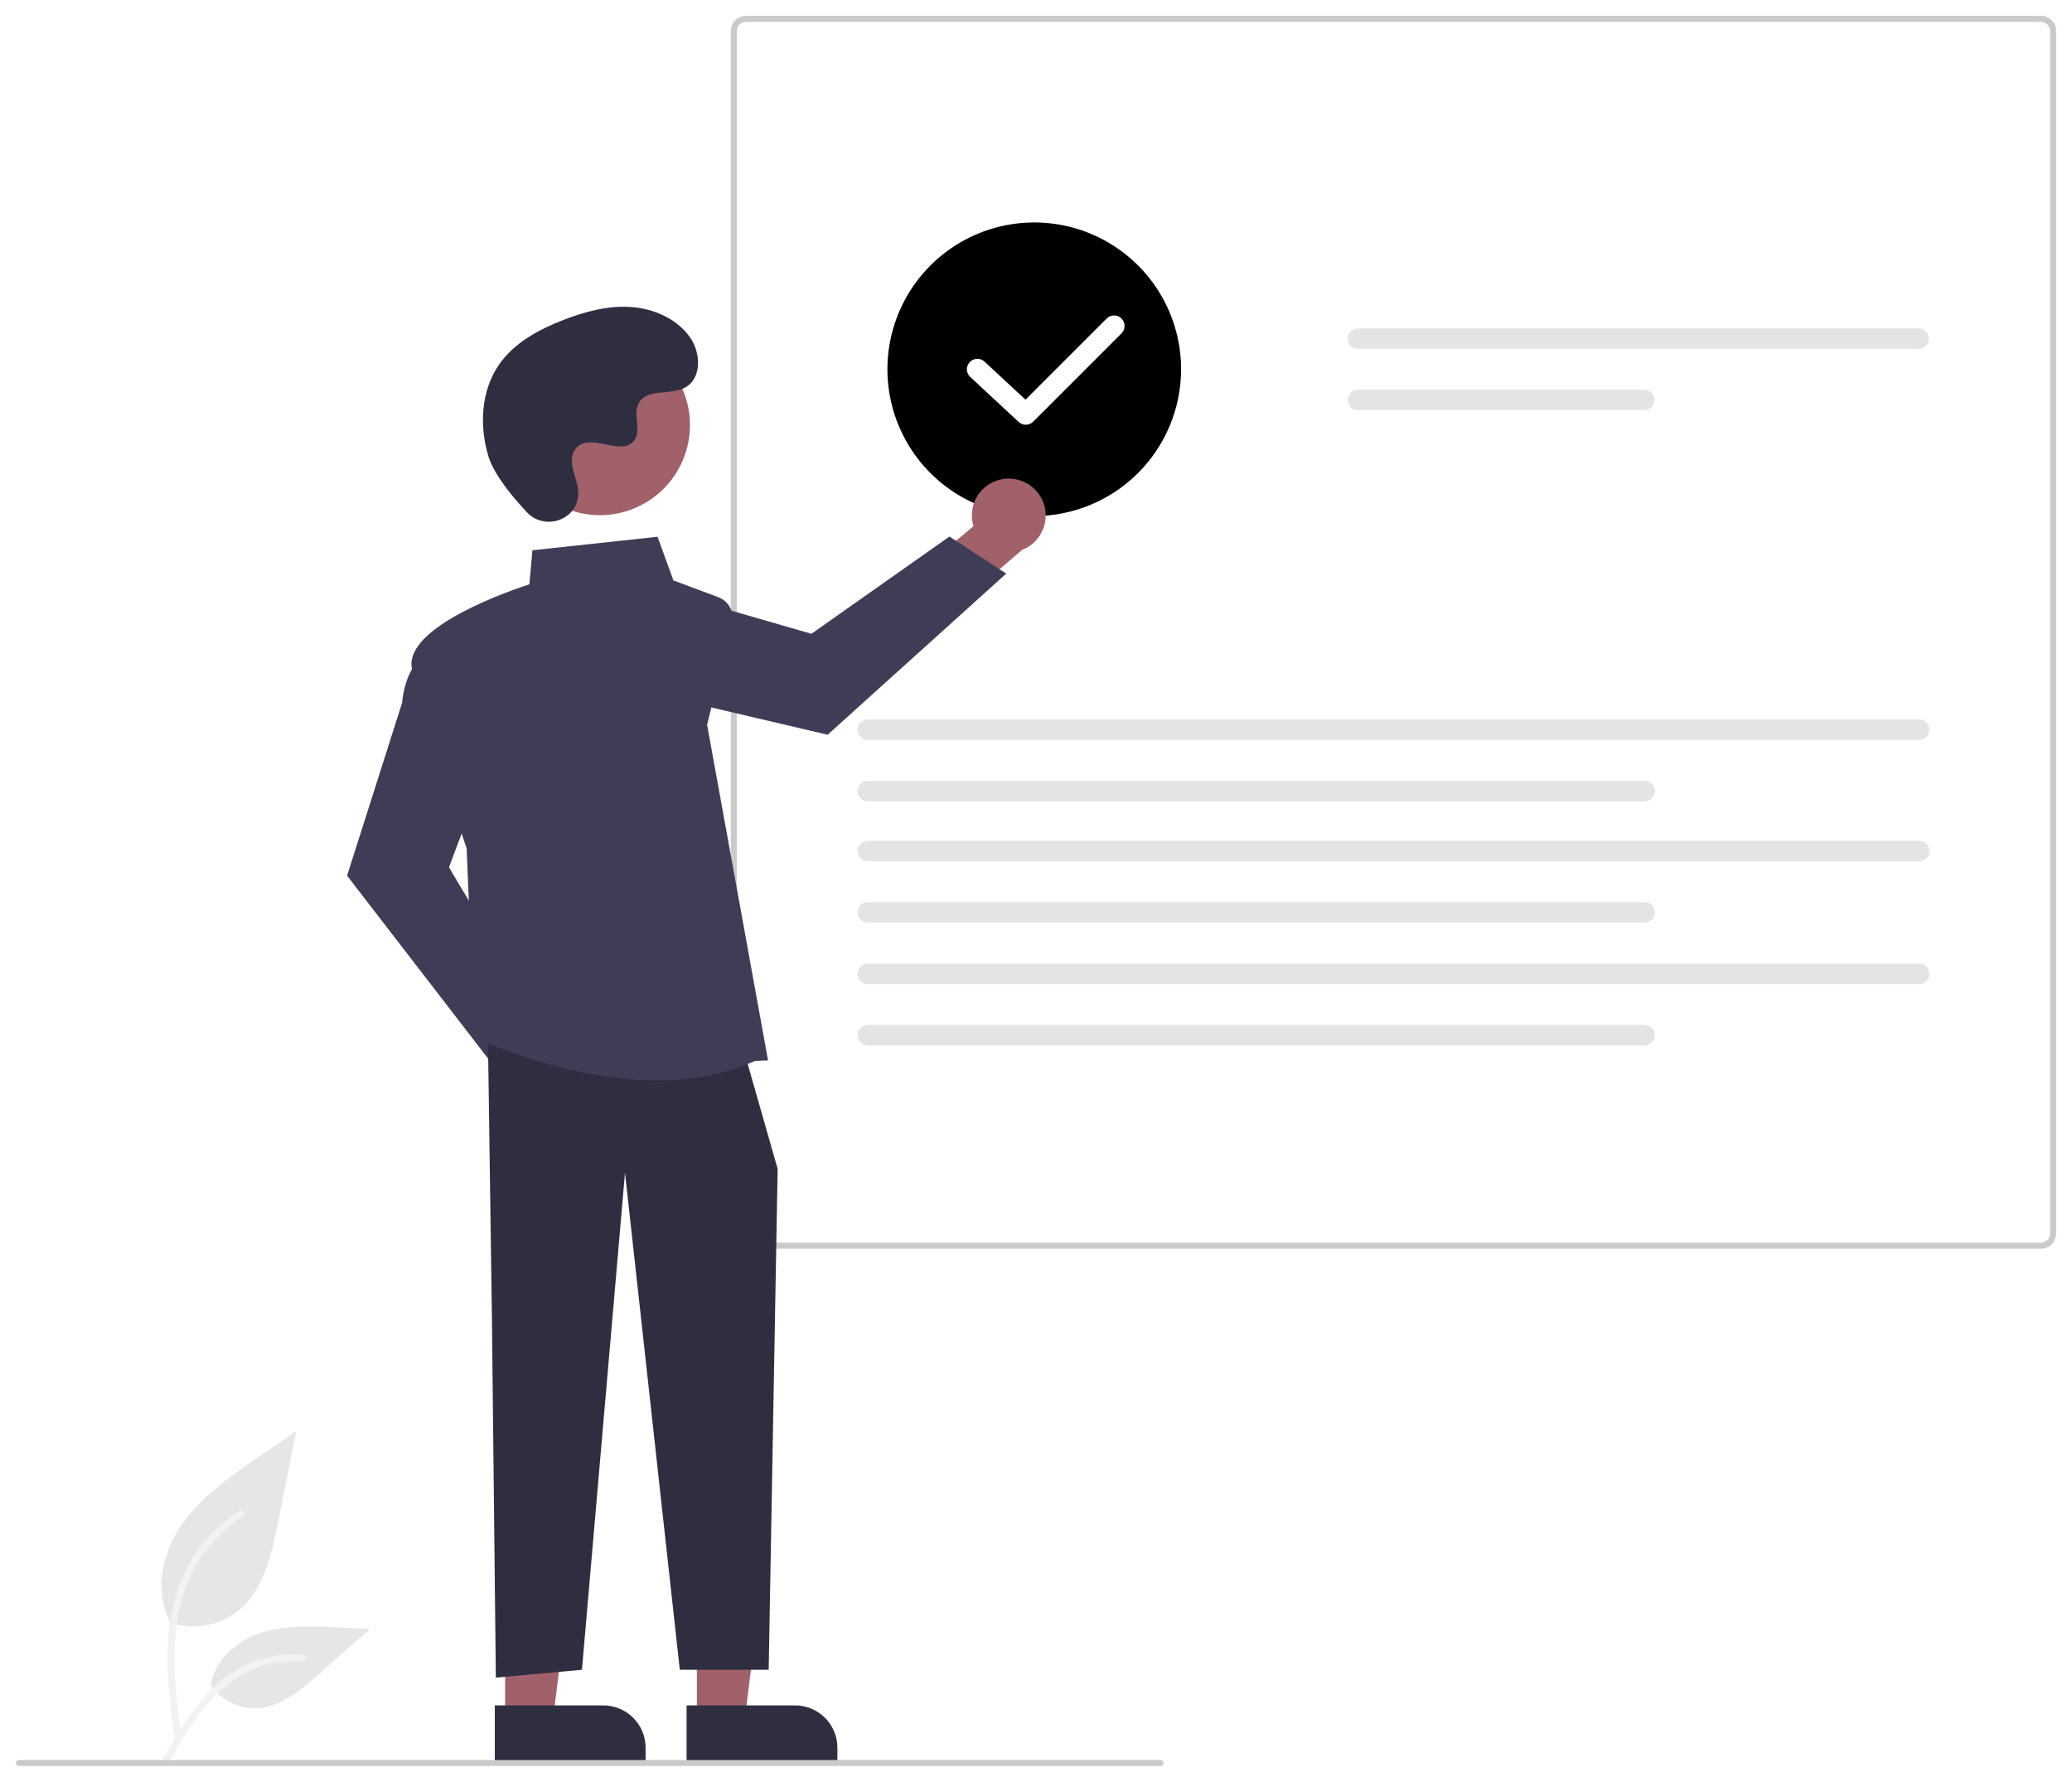 <svg width="522" height="449" viewBox="0 0 522 449" fill="none" xmlns="http://www.w3.org/2000/svg">
<g clip-path="url(#clip0_63_158)" filter="url(#filter0_d_63_158)">
<path d="M42.597 404.701C45.559 405.742 48.739 406.003 51.831 405.459C54.922 404.914 57.822 403.583 60.25 401.592C66.433 396.403 68.371 387.857 69.948 379.942L74.614 356.53L64.846 363.254C57.822 368.09 50.639 373.081 45.776 380.085C40.913 387.09 38.791 396.652 42.698 404.231" fill="#E6E6E6"/>
<path d="M44.105 434.676C42.876 425.721 41.611 416.65 42.475 407.599C43.241 399.561 45.694 391.711 50.688 385.272C53.339 381.861 56.564 378.938 60.219 376.636C61.172 376.035 62.049 377.544 61.1 378.143C54.776 382.139 49.884 388.04 47.13 394.996C44.089 402.73 43.6 411.161 44.124 419.377C44.441 424.345 45.114 429.281 45.79 434.211C45.843 434.434 45.81 434.669 45.697 434.869C45.583 435.068 45.398 435.217 45.18 435.285C44.956 435.345 44.718 435.315 44.517 435.201C44.316 435.087 44.168 434.898 44.106 434.675L44.105 434.676Z" fill="#F2F2F2"/>
<path d="M52.954 420.307C54.224 422.238 55.97 423.809 58.024 424.869C60.077 425.929 62.37 426.443 64.679 426.36C70.617 426.078 75.564 421.937 80.018 418.004L93.193 406.372L84.474 405.955C78.203 405.655 71.77 405.373 65.797 407.309C59.825 409.245 54.316 413.896 53.224 420.077" fill="#E6E6E6"/>
<path d="M40.63 439.824C46.549 429.354 53.413 417.717 65.68 413.997C69.09 412.967 72.666 412.597 76.216 412.909C77.334 413.006 77.055 414.73 75.939 414.634C69.989 414.14 64.051 415.711 59.124 419.082C54.383 422.308 50.692 426.794 47.568 431.551C45.654 434.465 43.94 437.502 42.225 440.536C41.678 441.505 40.076 440.805 40.63 439.824Z" fill="#F2F2F2"/>
<path d="M514.207 310.565H187.906C186.901 310.563 185.937 310.163 185.226 309.452C184.515 308.742 184.115 307.778 184.114 306.773V3.792C184.115 2.787 184.515 1.823 185.226 1.112C185.937 0.401 186.901 0.001 187.906 0H514.207C515.213 0.001 516.177 0.401 516.888 1.112C517.599 1.823 517.999 2.787 518 3.792V306.772C517.999 307.777 517.599 308.741 516.888 309.452C516.177 310.163 515.213 310.563 514.207 310.565Z" fill="white"/>
<path d="M514.207 310.565H187.906C186.901 310.563 185.937 310.163 185.226 309.452C184.515 308.742 184.115 307.778 184.114 306.773V3.792C184.115 2.787 184.515 1.823 185.226 1.112C185.937 0.401 186.901 0.001 187.906 0H514.207C515.213 0.001 516.177 0.401 516.888 1.112C517.599 1.823 517.999 2.787 518 3.792V306.772C517.999 307.777 517.599 308.741 516.888 309.452C516.177 310.163 515.213 310.563 514.207 310.565ZM187.906 1.514C187.304 1.515 186.726 1.755 186.3 2.181C185.874 2.607 185.634 3.185 185.633 3.787V306.772C185.634 307.374 185.874 307.952 186.3 308.378C186.726 308.804 187.304 309.044 187.906 309.045H514.207C514.81 309.044 515.388 308.804 515.814 308.378C516.24 307.952 516.48 307.374 516.481 306.772V3.792C516.48 3.189 516.24 2.612 515.814 2.186C515.388 1.76 514.81 1.52 514.207 1.519L187.906 1.514Z" fill="#CACACA"/>
<path d="M342.09 78.731C341.407 78.732 340.754 79.003 340.272 79.486C339.79 79.969 339.519 80.623 339.519 81.305C339.519 81.987 339.79 82.641 340.272 83.124C340.754 83.606 341.407 83.878 342.09 83.879H483.373C484.055 83.878 484.709 83.606 485.191 83.124C485.673 82.641 485.944 81.987 485.944 81.305C485.944 80.623 485.673 79.969 485.191 79.486C484.709 79.003 484.055 78.732 483.373 78.731H342.09Z" fill="#E4E4E4"/>
<path d="M342.09 94.178C341.408 94.18 340.754 94.452 340.273 94.934C339.791 95.417 339.521 96.071 339.521 96.753C339.521 97.434 339.791 98.088 340.273 98.571C340.754 99.053 341.408 99.325 342.09 99.327H414.218C414.9 99.325 415.553 99.053 416.034 98.571C416.516 98.088 416.786 97.434 416.786 96.753C416.786 96.071 416.516 95.417 416.034 94.934C415.553 94.452 414.9 94.18 414.218 94.178H342.09Z" fill="#E4E4E4"/>
<path d="M218.603 177.251C217.921 177.253 217.268 177.525 216.786 178.007C216.305 178.49 216.035 179.144 216.035 179.826C216.035 180.507 216.305 181.161 216.786 181.644C217.268 182.126 217.921 182.398 218.603 182.4H483.511C484.193 182.398 484.846 182.126 485.327 181.644C485.809 181.161 486.079 180.507 486.079 179.826C486.079 179.144 485.809 178.49 485.327 178.007C484.846 177.525 484.193 177.253 483.511 177.251H218.603Z" fill="#E4E4E4"/>
<path d="M218.603 192.699C217.921 192.701 217.268 192.973 216.786 193.455C216.305 193.938 216.035 194.592 216.035 195.274C216.035 195.955 216.305 196.609 216.786 197.092C217.268 197.574 217.921 197.846 218.603 197.848H414.355C415.037 197.846 415.69 197.574 416.172 197.092C416.653 196.609 416.924 195.955 416.924 195.274C416.924 194.592 416.653 193.938 416.172 193.455C415.69 192.973 415.037 192.701 414.355 192.699H218.603Z" fill="#E4E4E4"/>
<path d="M218.603 207.797C217.921 207.799 217.268 208.071 216.786 208.554C216.305 209.036 216.035 209.69 216.035 210.372C216.035 211.053 216.305 211.707 216.786 212.19C217.268 212.673 217.921 212.944 218.603 212.946H483.511C484.193 212.944 484.846 212.673 485.327 212.19C485.809 211.707 486.079 211.053 486.079 210.372C486.079 209.69 485.809 209.036 485.327 208.554C484.846 208.071 484.193 207.799 483.511 207.797H218.603Z" fill="#E4E4E4"/>
<path d="M218.603 223.245C217.921 223.247 217.268 223.519 216.786 224.001C216.305 224.484 216.035 225.138 216.035 225.82C216.035 226.501 216.305 227.155 216.786 227.638C217.268 228.12 217.921 228.392 218.603 228.394H414.355C415.037 228.392 415.69 228.12 416.172 227.638C416.653 227.155 416.924 226.501 416.924 225.82C416.924 225.138 416.653 224.484 416.172 224.001C415.69 223.519 415.037 223.247 414.355 223.245H218.603Z" fill="#E4E4E4"/>
<path d="M218.603 238.746C217.921 238.748 217.268 239.019 216.786 239.502C216.305 239.985 216.035 240.639 216.035 241.32C216.035 242.002 216.305 242.656 216.786 243.138C217.268 243.621 217.921 243.893 218.603 243.895H483.511C484.193 243.893 484.846 243.621 485.327 243.138C485.809 242.656 486.079 242.002 486.079 241.32C486.079 240.639 485.809 239.985 485.327 239.502C484.846 239.019 484.193 238.748 483.511 238.746H218.603Z" fill="#E4E4E4"/>
<path d="M218.603 254.194C217.921 254.195 217.268 254.467 216.786 254.95C216.305 255.432 216.035 256.086 216.035 256.768C216.035 257.45 216.305 258.104 216.786 258.586C217.268 259.069 217.921 259.341 218.603 259.342H414.355C415.037 259.341 415.69 259.069 416.172 258.586C416.653 258.104 416.924 257.45 416.924 256.768C416.924 256.086 416.653 255.432 416.172 254.95C415.69 254.467 415.037 254.195 414.355 254.194H218.603Z" fill="#E4E4E4"/>
<path d="M260.562 126.016C253.245 126.016 246.093 123.846 240.01 119.782C233.926 115.718 229.185 109.942 226.385 103.183C223.585 96.425 222.852 88.988 224.28 81.813C225.707 74.638 229.23 68.048 234.404 62.875C239.577 57.702 246.168 54.179 253.344 52.752C260.52 51.325 267.958 52.057 274.718 54.857C281.477 57.656 287.255 62.397 291.32 68.48C295.384 74.562 297.554 81.713 297.554 89.028C297.543 98.835 293.642 108.236 286.707 115.17C279.772 122.104 270.369 126.004 260.562 126.016Z" fill="black"/>
<path d="M148.269 265.866C148.205 264.516 147.846 263.196 147.217 262C146.588 260.804 145.704 259.76 144.628 258.943C143.551 258.125 142.309 257.553 140.988 257.267C139.666 256.982 138.299 256.989 136.981 257.289L124.753 240.06L112.469 244.936L130.078 269.025C130.729 271.205 132.158 273.071 134.093 274.269C136.027 275.467 138.335 275.913 140.577 275.524C142.819 275.135 144.841 273.936 146.259 272.156C147.676 270.376 148.392 268.138 148.269 265.866Z" fill="#A0616A"/>
<path d="M124.438 264.589L87.44 216.598L101.303 173.036C102.319 162.084 109.173 159.026 109.465 158.901L109.91 158.71L121.973 190.875L113.116 214.491L134.856 251.049L124.438 264.589Z" fill="#3F3D56"/>
<path d="M252.928 116.649C251.587 116.818 250.299 117.278 249.155 117.998C248.01 118.717 247.038 119.679 246.306 120.815C245.574 121.951 245.1 123.234 244.917 124.573C244.734 125.912 244.847 127.275 245.249 128.566L229.014 142.087L234.825 153.956L257.484 134.539C259.608 133.722 261.358 132.154 262.403 130.132C263.448 128.111 263.715 125.776 263.153 123.571C262.592 121.366 261.241 119.443 259.356 118.168C257.471 116.892 255.184 116.352 252.928 116.649Z" fill="#A0616A"/>
<path d="M253.497 140.504L208.503 181.097L163.993 170.646C152.993 170.48 149.414 163.883 149.267 163.602L149.042 163.173L180.183 148.661L204.417 155.665L239.19 131.166L253.497 140.504Z" fill="#3F3D56"/>
<path d="M175.561 429.077L187.65 429.077L193.401 382.455L175.559 382.456L175.561 429.077Z" fill="#A0616A"/>
<path d="M210.965 440.299L172.971 440.301L172.97 425.624L200.305 425.623C203.132 425.622 205.843 426.745 207.842 428.744C209.841 430.742 210.964 433.453 210.965 436.28L210.965 440.299Z" fill="#2F2E41"/>
<path d="M127.244 429.077L139.333 429.077L145.084 382.455L127.242 382.456L127.244 429.077Z" fill="#A0616A"/>
<path d="M162.648 440.299L124.654 440.301L124.653 425.624L151.988 425.623C153.387 425.622 154.774 425.898 156.067 426.434C157.36 426.969 158.535 427.754 159.525 428.744C160.515 429.733 161.3 430.908 161.836 432.201C162.372 433.494 162.647 434.88 162.647 436.28L162.648 440.299Z" fill="#2F2E41"/>
<path d="M122.944 258.902L123.93 327.916L124.917 418.621L146.61 416.649L157.457 291.438L171.262 416.649H193.657L195.913 290.452L188.025 262.846L122.944 258.902Z" fill="#2F2E41"/>
<path d="M165.404 268.17C141.8 268.172 120.073 257.491 119.78 257.344L119.536 257.222L117.555 209.693C116.981 208.013 105.67 174.871 103.755 164.337C101.814 153.665 129.943 144.298 133.358 143.203L134.134 134.618L165.656 131.221L169.651 142.207L180.96 146.447C182.242 146.928 183.303 147.862 183.942 149.073C184.581 150.284 184.753 151.688 184.426 153.017L178.141 178.573L193.492 263.124L190.187 263.267C182.265 266.844 173.716 268.17 165.404 268.17Z" fill="#3F3D56"/>
<path d="M162.015 123.003C173.013 116.991 177.055 103.203 171.043 92.207C165.031 81.21 151.241 77.168 140.242 83.18C129.244 89.191 125.202 102.979 131.214 113.976C137.226 124.973 151.016 129.014 162.015 123.003Z" fill="#A0616A"/>
<path d="M132.746 125.059C137.072 129.666 145.104 127.193 145.668 120.9C145.712 120.411 145.709 119.919 145.658 119.431C145.367 116.644 143.757 114.113 144.142 111.169C144.23 110.437 144.503 109.739 144.935 109.141C148.382 104.526 156.473 111.205 159.726 107.028C161.72 104.466 159.376 100.433 160.907 97.57C162.927 93.791 168.91 95.655 172.663 93.586C176.838 91.283 176.588 84.879 173.84 80.983C170.488 76.232 164.612 73.697 158.808 73.332C153.005 72.966 147.242 74.535 141.824 76.646C135.668 79.044 129.564 82.359 125.776 87.771C121.169 94.353 120.725 103.201 123.029 110.897C124.431 115.579 129.214 121.298 132.746 125.059Z" fill="#2F2E41"/>
<path d="M292.391 440.884H4.755C4.555 440.884 4.363 440.805 4.221 440.663C4.08 440.522 4 440.33 4 440.129C4 439.929 4.08 439.737 4.221 439.596C4.363 439.454 4.555 439.375 4.755 439.375H292.391C292.592 439.375 292.784 439.454 292.925 439.596C293.067 439.737 293.146 439.929 293.146 440.129C293.146 440.33 293.067 440.522 292.925 440.663C292.784 440.805 292.592 440.884 292.391 440.884Z" fill="#CACACA"/>
<path d="M258.426 102.999C257.758 102.999 257.116 102.747 256.628 102.292L244.43 90.964C243.917 90.487 243.615 89.826 243.589 89.126C243.564 88.427 243.817 87.746 244.294 87.233C244.77 86.719 245.431 86.416 246.131 86.39C246.831 86.364 247.513 86.617 248.026 87.093L258.358 96.688L278.8 76.25C279.045 76.003 279.336 75.807 279.657 75.673C279.978 75.539 280.322 75.47 280.67 75.469C281.018 75.469 281.363 75.537 281.684 75.669C282.006 75.802 282.298 75.997 282.544 76.243C282.79 76.489 282.985 76.781 283.117 77.103C283.25 77.424 283.318 77.769 283.317 78.117C283.317 78.464 283.247 78.809 283.113 79.129C282.979 79.451 282.783 79.742 282.536 79.987L260.294 102.225C260.049 102.471 259.758 102.665 259.437 102.798C259.116 102.931 258.773 102.999 258.426 102.999Z" fill="white"/>
</g>
<defs>
<filter id="filter0_d_63_158" x="0" y="0" width="522" height="449" filterUnits="userSpaceOnUse" color-interpolation-filters="sRGB">
<feFlood flood-opacity="0" result="BackgroundImageFix"/>
<feColorMatrix in="SourceAlpha" type="matrix" values="0 0 0 0 0 0 0 0 0 0 0 0 0 0 0 0 0 0 127 0" result="hardAlpha"/>
<feOffset dy="4"/>
<feGaussianBlur stdDeviation="2"/>
<feComposite in2="hardAlpha" operator="out"/>
<feColorMatrix type="matrix" values="0 0 0 0 0 0 0 0 0 0 0 0 0 0 0 0 0 0 0.25 0"/>
<feBlend mode="normal" in2="BackgroundImageFix" result="effect1_dropShadow_63_158"/>
<feBlend mode="normal" in="SourceGraphic" in2="effect1_dropShadow_63_158" result="shape"/>
</filter>
<clipPath id="clip0_63_158">
<rect width="514" height="441" fill="white" transform="translate(4)"/>
</clipPath>
</defs>
</svg>
